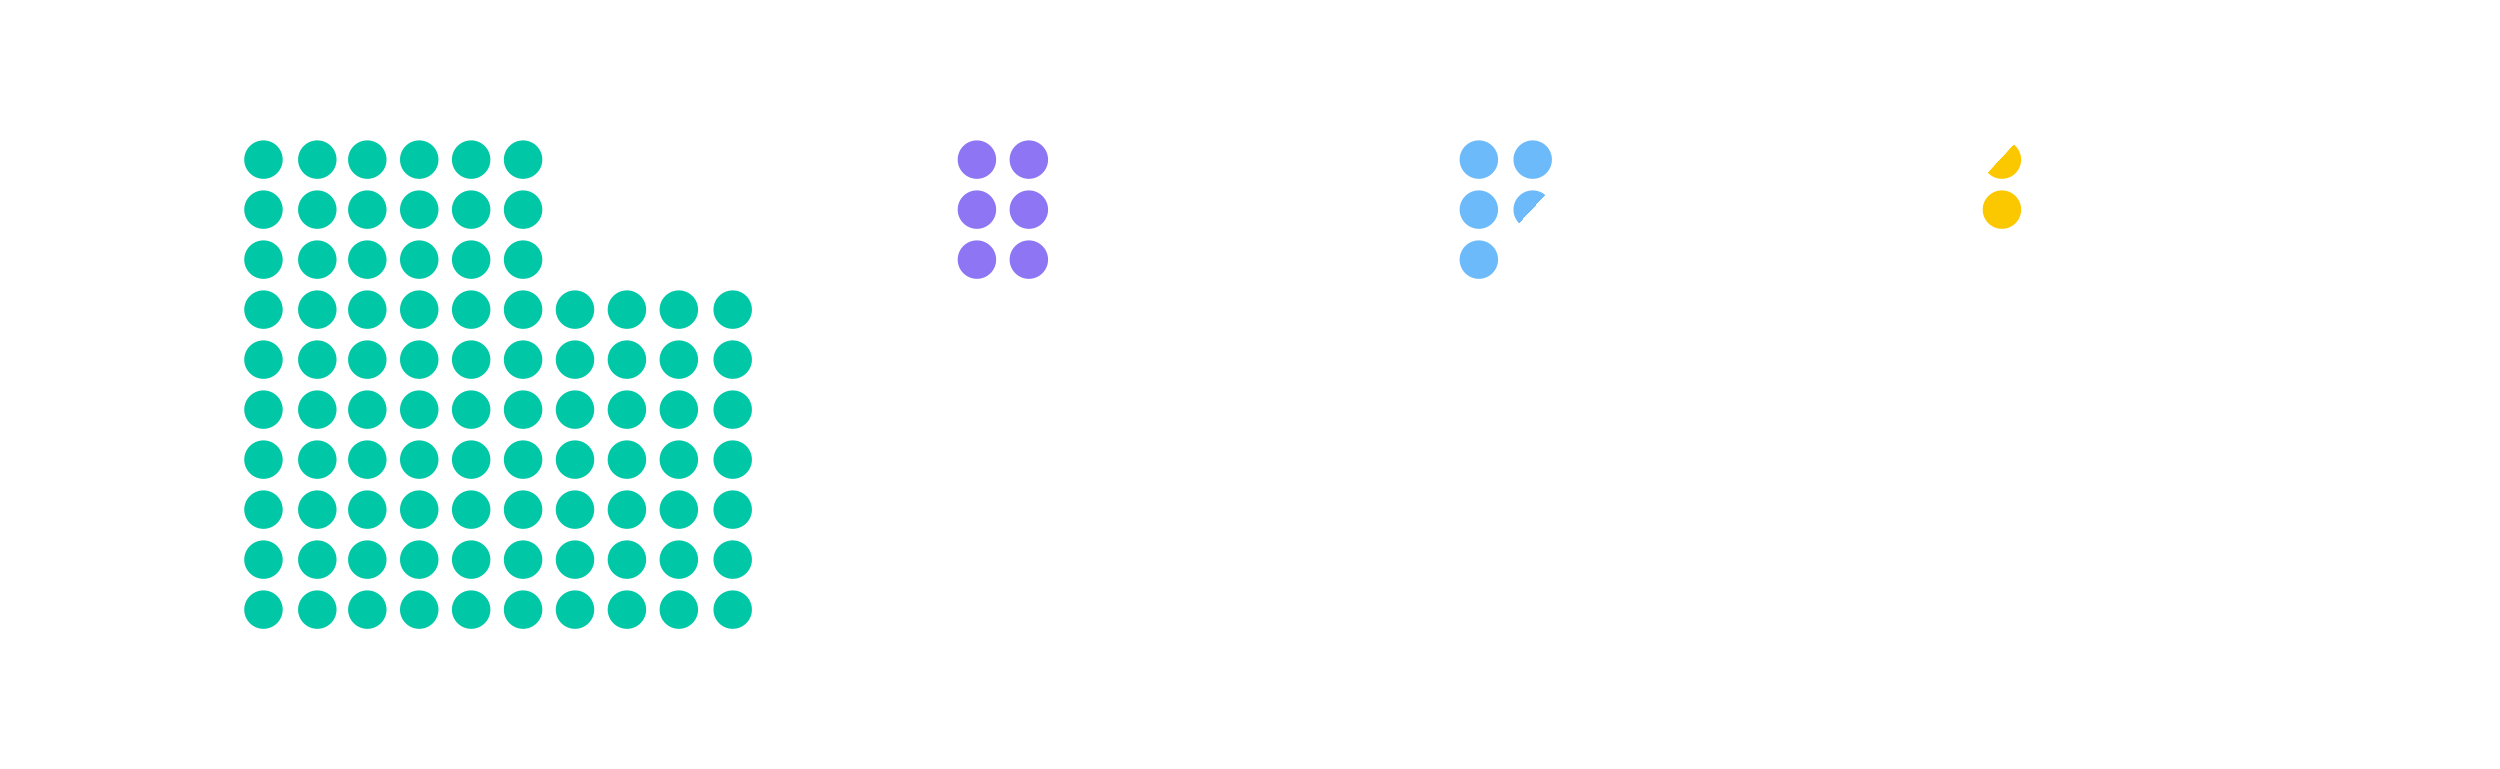 <svg width="1300" height="400" viewBox="0 0 1300 400" fill="none" xmlns="http://www.w3.org/2000/svg">
<rect width="1300" height="400" fill="white"/>
<circle cx="381" cy="213" r="10" fill="#00C7A5"/>
<circle cx="353" cy="161" r="10" fill="#00C7A5"/>
<circle cx="326" cy="161" r="10" fill="#00C7A5"/>
<circle cx="245" cy="109" r="10" fill="#00C7A5"/>
<circle cx="272" cy="83" r="10" fill="#00C7A5"/>
<circle cx="272" cy="109" r="10" fill="#00C7A5"/>
<circle cx="218" cy="109" r="10" fill="#00C7A5"/>
<circle cx="245" cy="83" r="10" fill="#00C7A5"/>
<circle cx="218" cy="83" r="10" fill="#00C7A5"/>
<circle cx="191" cy="109" r="10" fill="#00C7A5"/>
<circle cx="245" cy="135" r="10" fill="#00C7A5"/>
<circle cx="272" cy="135" r="10" fill="#00C7A5"/>
<circle cx="218" cy="135" r="10" fill="#00C7A5"/>
<circle cx="191" cy="135" r="10" fill="#00C7A5"/>
<circle cx="165" cy="135" r="10" fill="#00C7A5"/>
<circle cx="245" cy="161" r="10" fill="#00C7A5"/>
<circle cx="272" cy="161" r="10" fill="#00C7A5"/>
<circle cx="218" cy="161" r="10" fill="#00C7A5"/>
<circle cx="191" cy="161" r="10" fill="#00C7A5"/>
<circle cx="165" cy="161" r="10" fill="#00C7A5"/>
<circle cx="137" cy="161" r="10" fill="#00C7A5"/>
<circle cx="245" cy="187" r="10" fill="#00C7A5"/>
<circle cx="272" cy="187" r="10" fill="#00C7A5"/>
<circle cx="218" cy="187" r="10" fill="#00C7A5"/>
<circle cx="191" cy="187" r="10" fill="#00C7A5"/>
<circle cx="165" cy="187" r="10" fill="#00C7A5"/>
<circle cx="137" cy="187" r="10" fill="#00C7A5"/>
<circle cx="381" cy="239" r="10" fill="#00C7A5"/>
<circle cx="272" cy="239" r="10" fill="#00C7A5"/>
<circle cx="272" cy="265" r="10" fill="#00C7A5"/>
<circle cx="245" cy="239" r="10" fill="#00C7A5"/>
<circle cx="245" cy="291" r="10" fill="#00C7A5"/>
<circle cx="272" cy="291" r="10" fill="#00C7A5"/>
<circle cx="245" cy="317" r="10" fill="#00C7A5"/>
<circle cx="218" cy="265" r="10" fill="#00C7A5"/>
<circle cx="245" cy="265" r="10" fill="#00C7A5"/>
<circle cx="218" cy="239" r="10" fill="#00C7A5"/>
<circle cx="191" cy="239" r="10" fill="#00C7A5"/>
<circle cx="218" cy="317" r="10" fill="#00C7A5"/>
<circle cx="165" cy="83" r="10" fill="#00C7A5"/>
<circle cx="218" cy="291" r="10" fill="#00C7A5"/>
<circle cx="191" cy="265" r="10" fill="#00C7A5"/>
<circle cx="165" cy="239" r="10" fill="#00C7A5"/>
<circle cx="137" cy="83" r="10" fill="#00C7A5"/>
<circle cx="353" cy="187" r="10" fill="#00C7A5"/>
<circle cx="191" cy="317" r="10" fill="#00C7A5"/>
<circle cx="191" cy="291" r="10" fill="#00C7A5"/>
<circle cx="165" cy="265" r="10" fill="#00C7A5"/>
<circle cx="137" cy="239" r="10" fill="#00C7A5"/>
<circle cx="326" cy="187" r="10" fill="#00C7A5"/>
<circle cx="326" cy="317" r="10" fill="#00C7A5"/>
<circle cx="381" cy="317" r="10" fill="#00C7A5"/>
<circle cx="165" cy="317" r="10" fill="#00C7A5"/>
<circle cx="165" cy="291" r="10" fill="#00C7A5"/>
<circle cx="137" cy="317" r="10" fill="#00C7A5"/>
<circle cx="353" cy="317" r="10" fill="#00C7A5"/>
<circle cx="299" cy="187" r="10" fill="#00C7A5"/>
<circle cx="137" cy="265" r="10" fill="#00C7A5"/>
<circle cx="137" cy="291" r="10" fill="#00C7A5"/>
<circle r="10" transform="matrix(-1 0 0 1 191 83)" fill="#00C7A5"/>
<circle r="10" transform="matrix(-1 0 0 1 165 109)" fill="#00C7A5"/>
<circle r="10" transform="matrix(-1 0 0 1 137 135)" fill="#00C7A5"/>
<circle r="10" transform="matrix(-1 0 0 1 299 161)" fill="#00C7A5"/>
<circle cx="381" cy="291" r="10" fill="#00C7A5"/>
<circle cx="245" cy="213" r="10" fill="#00C7A5"/>
<circle cx="299" cy="239" r="10" fill="#00C7A5"/>
<circle cx="299" cy="291" r="10" fill="#00C7A5"/>
<circle cx="299" cy="265" r="10" fill="#00C7A5"/>
<circle cx="272" cy="317" r="10" fill="#00C7A5"/>
<circle cx="137" cy="109" r="10" fill="#00C7A5"/>
<circle cx="381" cy="187" r="10" fill="#00C7A5"/>
<circle cx="299" cy="213" r="10" fill="#00C7A5"/>
<circle cx="326" cy="239" r="10" fill="#00C7A5"/>
<circle cx="326" cy="291" r="10" fill="#00C7A5"/>
<circle cx="326" cy="265" r="10" fill="#00C7A5"/>
<circle cx="299" cy="317" r="10" fill="#00C7A5"/>
<circle cx="353" cy="213" r="10" fill="#00C7A5"/>
<circle cx="353" cy="265" r="10" fill="#00C7A5"/>
<circle cx="353" cy="239" r="10" fill="#00C7A5"/>
<circle cx="353" cy="291" r="10" fill="#00C7A5"/>
<circle cx="381" cy="161" r="10" fill="#00C7A5"/>
<circle cx="326" cy="213" r="10" fill="#00C7A5"/>
<circle cx="272" cy="213" r="10" fill="#00C7A5"/>
<circle cx="218" cy="213" r="10" fill="#00C7A5"/>
<circle cx="191" cy="213" r="10" fill="#00C7A5"/>
<circle cx="165" cy="213" r="10" fill="#00C7A5"/>
<circle cx="137" cy="213" r="10" fill="#00C7A5"/>
<circle cx="381" cy="265" r="10" fill="#00C7A5"/>
<circle cx="535" cy="83" r="10" fill="#8D75F3"/>
<circle cx="535" cy="135" r="10" fill="#8D75F3"/>
<circle cx="508" cy="83" r="10" fill="#8D75F3"/>
<circle cx="508" cy="109" r="10" fill="#8D75F3"/>
<circle cx="535" cy="109" r="10" fill="#8D75F3"/>
<circle cx="508" cy="135" r="10" fill="#8D75F3"/>
<circle cx="769" cy="83" r="10" fill="#6CBAFA"/>
<circle cx="769" cy="135" r="10" fill="#6CBAFA"/>
<circle cx="769" cy="109" r="10" fill="#6CBAFA"/>
<circle cx="797" cy="83" r="10" fill="#6CBAFA"/>
<circle cx="797" cy="109" r="10" fill="url(#paint0_linear)"/>
<circle cx="1041" cy="83" r="10" fill="url(#paint1_linear)"/>
<circle cx="1041" cy="109" r="10" fill="#FBC800"/>
<defs>
<linearGradient id="paint0_linear" x1="790.5" y1="102" x2="804.5" y2="115" gradientUnits="userSpaceOnUse">
<stop stop-color="#6CBAFA"/>
<stop offset="0.448" stop-color="#6CBAFA"/>
<stop offset="0.479" stop-color="#6CBAFA"/>
<stop offset="0.479" stop-color="white" stop-opacity="0"/>
</linearGradient>
<linearGradient id="paint1_linear" x1="1034.5" y1="76" x2="1048.5" y2="89" gradientUnits="userSpaceOnUse">
<stop stop-color="white" stop-opacity="0"/>
<stop offset="0.448" stop-color="white" stop-opacity="0"/>
<stop offset="0.463" stop-color="#FBC800"/>
</linearGradient>
</defs>
</svg>
